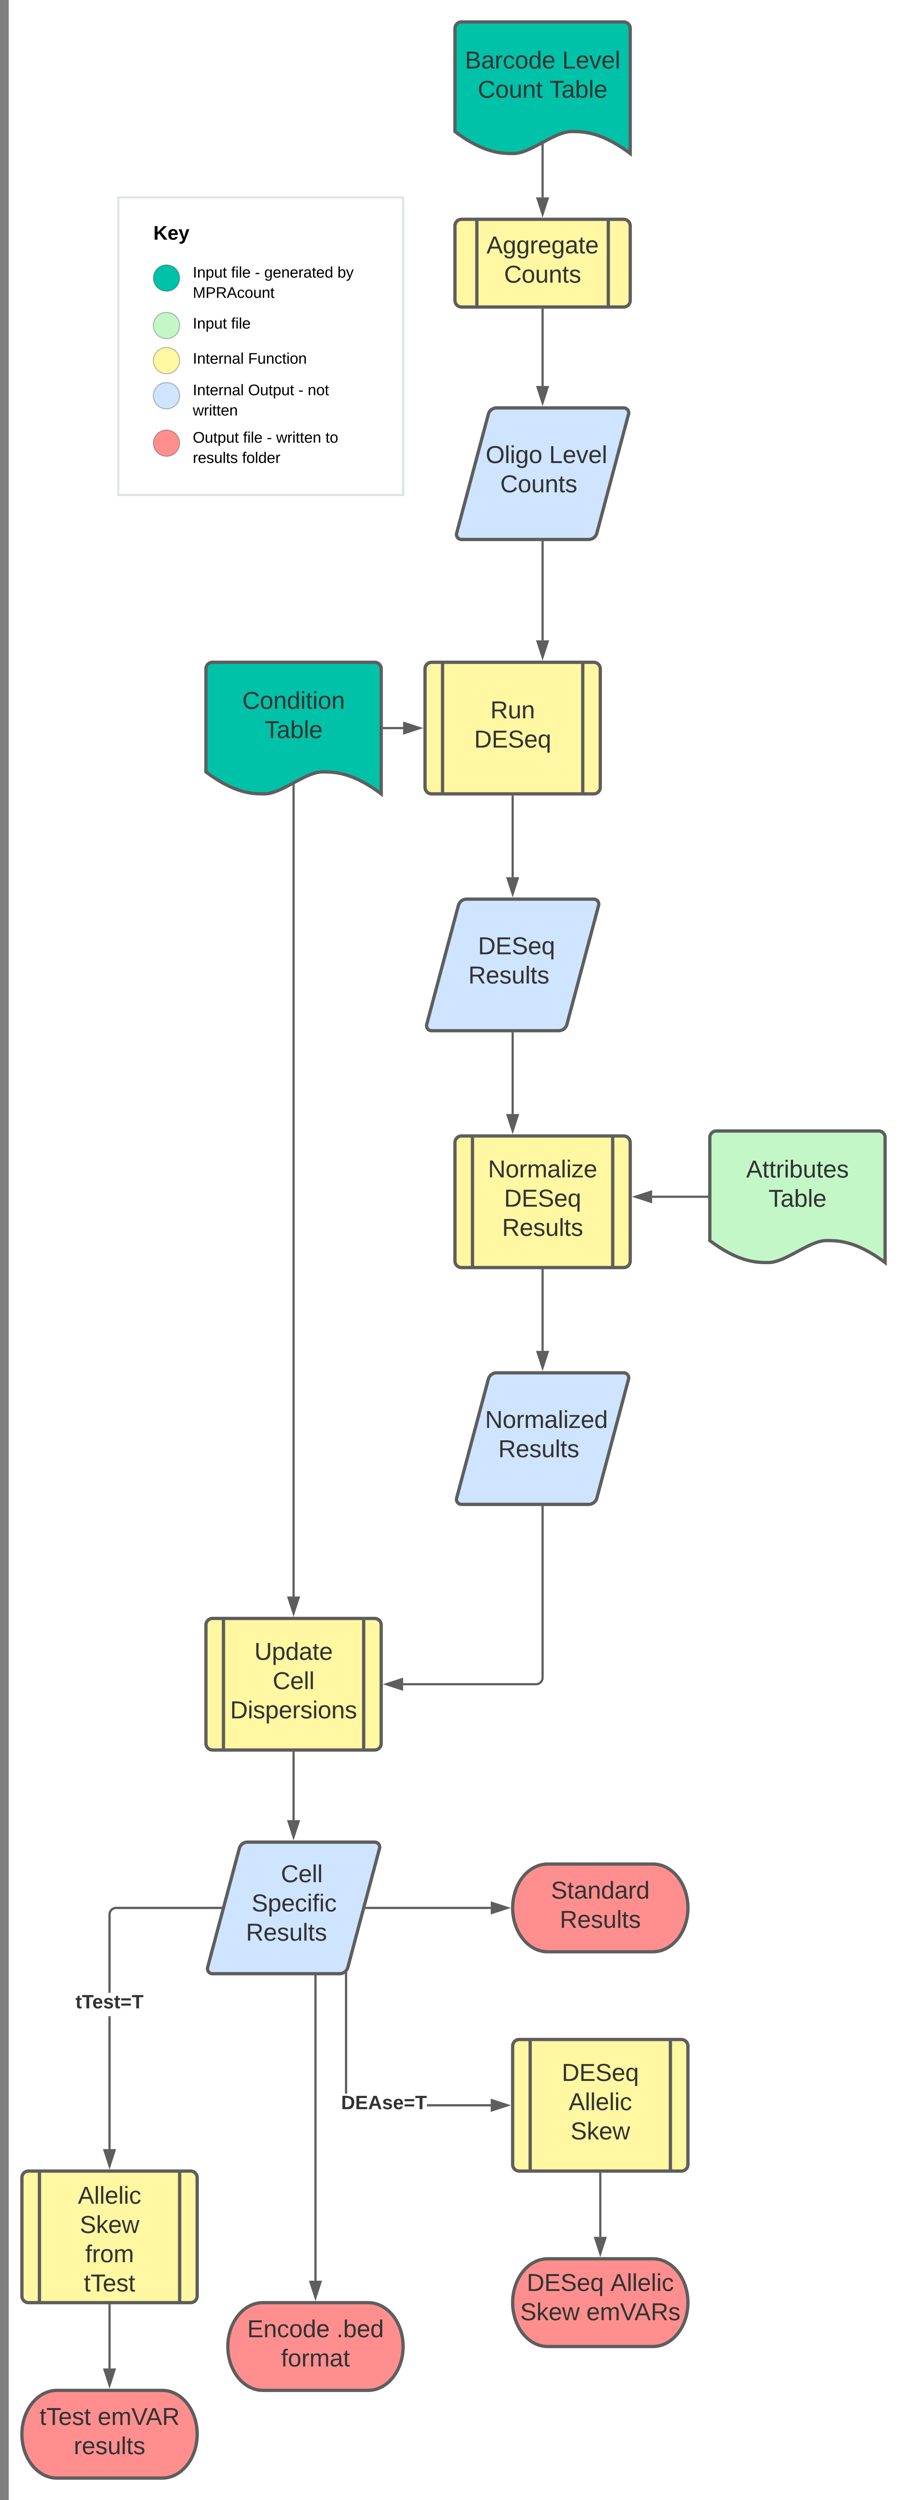 <svg xmlns="http://www.w3.org/2000/svg" xmlns:xlink="http://www.w3.org/1999/xlink" xmlns:lucid="lucid" width="828" height="2280"><rect width="100%" height="100%" fill="#808080" stroke="none"/><g transform="translate(8 0)" lucid:page-tab-id="0_0"><path d="M0 0h1760v2656H0z" fill="#fff"/><path d="M407.33 26a6 6 0 0 1 6-6h148a6 6 0 0 1 6 6v114c-26.72-20.04-43.36-20.04-53.44-20.04-16 0-37.3 20.04-53.3 20.04-9.9 0-26.7 0-53.27-20.04z" stroke="#5e5e5e" stroke-width="3" fill="#00c2a8"/><use xlink:href="#a" transform="matrix(1,0,0,1,412.333,25) translate(4.074 37.465)"/><use xlink:href="#b" transform="matrix(1,0,0,1,412.333,25) translate(92.901 37.465)"/><use xlink:href="#c" transform="matrix(1,0,0,1,412.333,25) translate(15.833 64.132)"/><use xlink:href="#d" transform="matrix(1,0,0,1,412.333,25) translate(81.204 64.132)"/><path d="M640 1037.44a6 6 0 0 1 6-6h148a6 6 0 0 1 6 6v114c-26.72-20.04-43.36-20.04-53.44-20.04-16 0-37.28 20.04-53.28 20.04-9.92 0-26.72 0-53.28-20.04z" stroke="#5e5e5e" stroke-width="3" fill="#c3f7c8"/><use xlink:href="#e" transform="matrix(1,0,0,1,645,1036.443) translate(28.148 37.465)"/><use xlink:href="#d" transform="matrix(1,0,0,1,645,1036.443) translate(48.519 64.132)"/><path d="M180 610a6 6 0 0 1 6-6h148a6 6 0 0 1 6 6v114c-26.72-20.04-43.36-20.04-53.44-20.04-16 0-37.28 20.04-53.28 20.04-9.92 0-26.72 0-53.28-20.04z" stroke="#5e5e5e" stroke-width="3" fill="#00c2a8"/><use xlink:href="#f" transform="matrix(1,0,0,1,185,609) translate(28.179 37.465)"/><use xlink:href="#d" transform="matrix(1,0,0,1,185,609) translate(48.519 64.132)"/><path d="M407.33 206a6 6 0 0 1 6-6h148a6 6 0 0 1 6 6v68a6 6 0 0 1-6 6h-148a6 6 0 0 1-6-6z" stroke="#5e5e5e" stroke-width="3" fill="#fff7a1"/><path d="M427.33 200v80m120-80v80" stroke="#5e5e5e" stroke-width="3" fill="none"/><use xlink:href="#g" transform="matrix(1,0,0,1,443.333,212) translate(-7.204 19.111)"/><use xlink:href="#h" transform="matrix(1,0,0,1,443.333,212) translate(8.846 45.778)"/><path d="M437.8 377.8a7.8 7.8 0 0 1 7.53-5.8h116a4.6 4.6 0 0 1 4.46 5.8l-28.92 108.4a7.8 7.8 0 0 1-7.55 5.8h-116a4.6 4.6 0 0 1-4.45-5.8z" stroke="#5e5e5e" stroke-width="3" fill="#cfe4ff"/><use xlink:href="#i" transform="matrix(1,0,0,1,412.333,377) translate(23.042 45.278)"/><use xlink:href="#b" transform="matrix(1,0,0,1,412.333,377) translate(80.943 45.278)"/><use xlink:href="#h" transform="matrix(1,0,0,1,412.333,377) translate(36.351 71.944)"/><path d="M380 610a6 6 0 0 1 6-6h148a6 6 0 0 1 6 6v108a6 6 0 0 1-6 6H386a6 6 0 0 1-6-6z" stroke="#5e5e5e" stroke-width="3" fill="#fff7a1"/><path d="M396 604v120m128-120v120" stroke="#5e5e5e" stroke-width="3" fill="none"/><use xlink:href="#j" transform="matrix(1,0,0,1,405,609) translate(34.66 46.111)"/><use xlink:href="#k" transform="matrix(1,0,0,1,405,609) translate(19.846 72.778)"/><path d="M410.45 825.8A7.8 7.8 0 0 1 418 820h116a4.6 4.6 0 0 1 4.45 5.8l-28.9 108.4A7.8 7.8 0 0 1 502 940H386a4.6 4.6 0 0 1-4.45-5.8z" stroke="#5e5e5e" stroke-width="3" fill="#cfe4ff"/><use xlink:href="#l" transform="matrix(1,0,0,1,385,825) translate(43.351 45.278)"/><use xlink:href="#m" transform="matrix(1,0,0,1,385,825) translate(34.53 71.944)"/><path d="M407.33 1042a6 6 0 0 1 6-6h148a6 6 0 0 1 6 6v108a6 6 0 0 1-6 6h-148a6 6 0 0 1-6-6z" stroke="#5e5e5e" stroke-width="3" fill="#fff7a1"/><path d="M423.33 1036v120m128-120v120" stroke="#5e5e5e" stroke-width="3" fill="none"/><use xlink:href="#n" transform="matrix(1,0,0,1,439.333,1048) translate(-1.846 25.778)"/><use xlink:href="#o" transform="matrix(1,0,0,1,439.333,1048) translate(12.846 52.444)"/><use xlink:href="#m" transform="matrix(1,0,0,1,439.333,1048) translate(11.025 79.111)"/><path d="M437.8 1257.8a7.8 7.8 0 0 1 7.53-5.8h116a4.6 4.6 0 0 1 4.46 5.8l-28.92 108.4a7.8 7.8 0 0 1-7.55 5.8h-116a4.6 4.6 0 0 1-4.45-5.8z" stroke="#5e5e5e" stroke-width="3" fill="#cfe4ff"/><use xlink:href="#p" transform="matrix(1,0,0,1,412.333,1257) translate(22.486 45.278)"/><use xlink:href="#m" transform="matrix(1,0,0,1,412.333,1257) translate(34.53 71.944)"/><path d="M487.33 1158.5v73.5" stroke="#5e5e5e" stroke-width="2" fill="none"/><path d="M488.33 1158.53h-2v-1.03h2z" stroke="#5e5e5e" stroke-width=".05" fill="#5e5e5e"/><path d="M487.33 1247.26L482.7 1233h9.27z" stroke="#5e5e5e" stroke-width="2" fill="#5e5e5e"/><path d="M180 1482a6 6 0 0 1 6-6h148a6 6 0 0 1 6 6v108a6 6 0 0 1-6 6H186a6 6 0 0 1-6-6z" stroke="#5e5e5e" stroke-width="3" fill="#fff7a1"/><path d="M196 1476v120m128-120v120" stroke="#5e5e5e" stroke-width="3" fill="none"/><use xlink:href="#q" transform="matrix(1,0,0,1,212,1488) translate(12.228 25.778)"/><use xlink:href="#r" transform="matrix(1,0,0,1,212,1488) translate(28.957 52.444)"/><use xlink:href="#s" transform="matrix(1,0,0,1,212,1488) translate(-9.901 79.111)"/><path d="M210.45 1685.8a7.8 7.8 0 0 1 7.55-5.8h116a4.6 4.6 0 0 1 4.45 5.8l-28.9 108.4a7.8 7.8 0 0 1-7.55 5.8H186a4.6 4.6 0 0 1-4.45-5.8z" stroke="#5e5e5e" stroke-width="3" fill="#cfe4ff"/><use xlink:href="#t" transform="matrix(1,0,0,1,185,1685) translate(63.462 31.528)"/><use xlink:href="#u" transform="matrix(1,0,0,1,185,1685) translate(36.678 58.194)"/><use xlink:href="#m" transform="matrix(1,0,0,1,185,1685) translate(31.53 84.861)"/><path d="M588 1700c17.67 0 32 17.9 32 40s-14.33 40-32 40h-96c-17.67 0-32-17.9-32-40s14.33-40 32-40z" stroke="#5e5e5e" stroke-width="3" fill="#ff8f8f"/><use xlink:href="#v" transform="matrix(1,0,0,1,465,1705) translate(29.974 26.528)"/><use xlink:href="#m" transform="matrix(1,0,0,1,465,1705) translate(38.03 53.194)"/><path d="M12 1986a6 6 0 0 1 6-6h148a6 6 0 0 1 6 6v108a6 6 0 0 1-6 6H18a6 6 0 0 1-6-6z" stroke="#5e5e5e" stroke-width="3" fill="#fff7a1"/><path d="M28 1980v120m128-120v120" stroke="#5e5e5e" stroke-width="3" fill="none"/><use xlink:href="#w" transform="matrix(1,0,0,1,44,1992) translate(19.111 17.778)"/><use xlink:href="#x" transform="matrix(1,0,0,1,44,1992) translate(20.87 44.444)"/><use xlink:href="#y" transform="matrix(1,0,0,1,44,1992) translate(25.84 71.111)"/><use xlink:href="#z" transform="matrix(1,0,0,1,44,1992) translate(24.574 97.778)"/><path d="M460 1866a6 6 0 0 1 6-6h148a6 6 0 0 1 6 6v108a6 6 0 0 1-6 6H466a6 6 0 0 1-6-6z" stroke="#5e5e5e" stroke-width="3" fill="#fff7a1"/><path d="M476 1860v120m128-120v120" stroke="#5e5e5e" stroke-width="3" fill="none"/><use xlink:href="#l" transform="matrix(1,0,0,1,492,1872) translate(12.846 25.778)"/><use xlink:href="#A" transform="matrix(1,0,0,1,492,1872) translate(19.111 52.444)"/><use xlink:href="#B" transform="matrix(1,0,0,1,492,1872) translate(20.87 79.111)"/><path d="M328 2100c17.67 0 32 17.9 32 40s-14.33 40-32 40h-96c-17.67 0-32-17.9-32-40s14.33-40 32-40z" stroke="#5e5e5e" stroke-width="3" fill="#ff8f8f"/><use xlink:href="#C" transform="matrix(1,0,0,1,205,2105) translate(12.659 26.528)"/><use xlink:href="#D" transform="matrix(1,0,0,1,205,2105) translate(94.141 26.528)"/><use xlink:href="#E" transform="matrix(1,0,0,1,205,2105) translate(43.585 53.194)"/><path d="M93 1960h-2v-121.27h2zm100.45-219h-95.4l-.83.07-.76.18-.73.3-.67.4-.6.52-.5.6-.4.66-.3.73-.2.76-.06.82v71.36h-2v-71.44l.08-1.06.26-1.06.42-1.02.57-.94.72-.83.83-.72.94-.57 1.02-.42 1.06-.26 1.06-.08h95.5z" stroke="#5e5e5e" stroke-width=".05" fill="#5e5e5e"/><path d="M194.18 1741h-.76v-2h1.3z" fill="#5e5e5e"/><path d="M194.2 1741.03h-.8v-2.06h1.35zm-.75-2v1.94h.7l.53-1.94z" stroke="#5e5e5e" stroke-width=".05" fill="#5e5e5e"/><path d="M92 1975.26L87.36 1961h9.28z" fill="#5e5e5e"/><path d="M92 1978.5l-6-18.5h12zm-3.26-16.5l3.26 10.03 3.26-10.03z" stroke="#5e5e5e" stroke-width=".05" fill="#5e5e5e"/><use xlink:href="#F" transform="matrix(1,0,0,1,60.914,1817.401) translate(0 14.222)"/><path d="M440 1919v2h-58.22v-2zm-131.07-9.67h-2v-108.98h2z" stroke="#5e5e5e" stroke-width=".05" fill="#5e5e5e"/><path d="M308.93 1800.38h-2v-.3l.74-.5.92-.8.33-.4z" fill="#5e5e5e"/><path d="M308.96 1800.4h-2.05v-.34l.76-.5.9-.8.4-.44zm-.35-1.6l-.9.8-.74.5v.25h1.95v-1.9z" stroke="#5e5e5e" stroke-width=".05" fill="#5e5e5e"/><path d="M455.26 1920l-14.26 4.63v-9.27z" fill="#5e5e5e"/><path d="M458.5 1920l-18.5 6v-12zm-16.5 3.26l10.03-3.26-10.03-3.26z" stroke="#5e5e5e" stroke-width=".05" fill="#5e5e5e"/><use xlink:href="#G" transform="matrix(1,0,0,1,303.408,1909.333) translate(0 14.222)"/><path d="M140 2180c17.67 0 32 17.9 32 40s-14.33 40-32 40H44c-17.67 0-32-17.9-32-40s14.33-40 32-40z" stroke="#5e5e5e" stroke-width="3" fill="#ff8f8f"/><use xlink:href="#H" transform="matrix(1,0,0,1,17,2185) translate(11.116 26.528)"/><use xlink:href="#I" transform="matrix(1,0,0,1,17,2185) translate(64.141 26.528)"/><use xlink:href="#J" transform="matrix(1,0,0,1,17,2185) translate(42.351 53.194)"/><path d="M92 2102.5v57.5" stroke="#5e5e5e" stroke-width="2" fill="none"/><path d="M93 2102.53h-2v-1.03h2z" stroke="#5e5e5e" stroke-width=".05" fill="#5e5e5e"/><path d="M92 2175.26L87.36 2161h9.28z" stroke="#5e5e5e" stroke-width="2" fill="#5e5e5e"/><path d="M588 2060c17.67 0 32 17.9 32 40s-14.33 40-32 40h-96c-17.67 0-32-17.9-32-40s14.33-40 32-40z" stroke="#5e5e5e" stroke-width="3" fill="#ff8f8f"/><use xlink:href="#K" transform="matrix(1,0,0,1,465,2065) translate(7.875 24.34)"/><use xlink:href="#A" transform="matrix(1,0,0,1,465,2065) translate(84.357 24.34)"/><use xlink:href="#L" transform="matrix(1,0,0,1,465,2065) translate(1.857 51.007)"/><use xlink:href="#M" transform="matrix(1,0,0,1,465,2065) translate(62.289 51.007)"/><path d="M540 1982.5v57.5" stroke="#5e5e5e" stroke-width="2" fill="none"/><path d="M541 1982.53h-2v-1.03h2z" stroke="#5e5e5e" stroke-width=".05" fill="#5e5e5e"/><path d="M540 2055.26l-4.63-14.26h9.26z" stroke="#5e5e5e" stroke-width="2" fill="#5e5e5e"/><path d="M487.33 1374.5V1530a6 6 0 0 1-6 6H360" stroke="#5e5e5e" stroke-width="2" fill="none"/><path d="M488.33 1374.53h-2v-1.03h2z" stroke="#5e5e5e" stroke-width=".05" fill="#5e5e5e"/><path d="M344.74 1536l14.26-4.63v9.27z" stroke="#5e5e5e" stroke-width="2" fill="#5e5e5e"/><path d="M260 1598.5v61.5" stroke="#5e5e5e" stroke-width="2" fill="none"/><path d="M261 1598.53h-2v-1.03h2z" stroke="#5e5e5e" stroke-width=".05" fill="#5e5e5e"/><path d="M260 1675.26l-4.63-14.26h9.26z" stroke="#5e5e5e" stroke-width="2" fill="#5e5e5e"/><path d="M281 2080h-2v-277.5h2z" stroke="#5e5e5e" stroke-width=".05" fill="#5e5e5e"/><path d="M281 1802.53h-2v-1.03h2z" fill="#5e5e5e"/><path d="M281.02 1802.55h-2.04v-1.08h2.04zm-2-1.02v.97h1.96v-.97z" stroke="#5e5e5e" stroke-width=".05" fill="#5e5e5e"/><path d="M280 2095.26l-4.63-14.26h9.26z" fill="#5e5e5e"/><path d="M280 2098.5l-6-18.5h12zm-3.26-16.5l3.26 10.03 3.26-10.03z" stroke="#5e5e5e" stroke-width=".05" fill="#5e5e5e"/><path d="M487.33 132.44V180" stroke="#5e5e5e" stroke-width="2" fill="none"/><path d="M488.33 132.47h-2v-.52l2-1z" stroke="#5e5e5e" stroke-width=".05" fill="#5e5e5e"/><path d="M487.33 195.26L482.7 181h9.27z" stroke="#5e5e5e" stroke-width="2" fill="#5e5e5e"/><path d="M487.33 282.5V352" stroke="#5e5e5e" stroke-width="2" fill="none"/><path d="M488.33 282.53h-2v-1.03h2z" stroke="#5e5e5e" stroke-width=".05" fill="#5e5e5e"/><path d="M487.33 367.26L482.7 353h9.27z" stroke="#5e5e5e" stroke-width="2" fill="#5e5e5e"/><path d="M487.33 494.5V584" stroke="#5e5e5e" stroke-width="2" fill="none"/><path d="M488.33 494.53h-2v-1.03h2z" stroke="#5e5e5e" stroke-width=".05" fill="#5e5e5e"/><path d="M487.33 599.26L482.7 585h9.27z" stroke="#5e5e5e" stroke-width="2" fill="#5e5e5e"/><path d="M460 726.5V800" stroke="#5e5e5e" stroke-width="2" fill="none"/><path d="M461 726.53h-2v-1.03h2z" stroke="#5e5e5e" stroke-width=".05" fill="#5e5e5e"/><path d="M460 815.26L455.37 801h9.26z" stroke="#5e5e5e" stroke-width="2" fill="#5e5e5e"/><path d="M460 942.5v73.5" stroke="#5e5e5e" stroke-width="2" fill="none"/><path d="M461 942.53h-2v-1.03h2z" stroke="#5e5e5e" stroke-width=".05" fill="#5e5e5e"/><path d="M460 1031.26l-4.63-14.26h9.26z" stroke="#5e5e5e" stroke-width="2" fill="#5e5e5e"/><path d="M342.5 664H360" stroke="#5e5e5e" stroke-width="2" fill="none"/><path d="M342.53 665h-1.03v-2h1.03z" stroke="#5e5e5e" stroke-width=".05" fill="#5e5e5e"/><path d="M375.26 664L361 668.63v-9.26z" stroke="#5e5e5e" stroke-width="2" fill="#5e5e5e"/><path d="M260 716.44V1456" stroke="#5e5e5e" stroke-width="2" fill="none"/><path d="M261 716.47h-2v-.52l2-1z" stroke="#5e5e5e" stroke-width=".05" fill="#5e5e5e"/><path d="M260 1471.26l-4.63-14.26h9.26z" stroke="#5e5e5e" stroke-width="2" fill="#5e5e5e"/><path d="M637.5 1091.44h-50.16" stroke="#5e5e5e" stroke-width="2" fill="none"/><path d="M638.5 1092.44h-1.03v-2h1.03z" stroke="#5e5e5e" stroke-width=".05" fill="#5e5e5e"/><path d="M572.07 1091.44l14.26-4.63v9.28z" stroke="#5e5e5e" stroke-width="2" fill="#5e5e5e"/><path d="M326.55 1740H440" stroke="#5e5e5e" stroke-width="2" fill="none"/><path d="M326.58 1741h-1.3l.54-2h.76z" stroke="#5e5e5e" stroke-width=".05" fill="#5e5e5e"/><path d="M455.26 1740l-14.26 4.63v-9.27z" stroke="#5e5e5e" stroke-width="2" fill="#5e5e5e"/><path d="M100 180h260v271.44H100z" stroke="#dfe3e8" stroke-width="2" fill="#fff"/><path d="M156 253.6c0 6.63-5.37 12-12 12s-12-5.37-12-12 5.37-12 12-12 12 5.37 12 12z" stroke="#000" stroke-opacity=".25" fill="#00c2a8"/><path d="M156 296.88c0 6.63-5.37 12-12 12s-12-5.37-12-12 5.37-12 12-12 12 5.37 12 12z" stroke="#000" stroke-opacity=".25" fill="#c3f7c8"/><path d="M156 328.88c0 6.63-5.37 12-12 12s-12-5.37-12-12 5.37-12 12-12 12 5.37 12 12z" stroke="#000" stroke-opacity=".25" fill="#fff7a1"/><path d="M156 360.88c0 6.63-5.37 12-12 12s-12-5.37-12-12 5.37-12 12-12 12 5.37 12 12z" stroke="#000" stroke-opacity=".25" fill="#cfe4ff"/><path d="M156 404.16c0 6.63-5.37 12-12 12s-12-5.37-12-12 5.37-12 12-12 12 5.37 12 12z" stroke="#000" stroke-opacity=".25" fill="#ff8f8f"/><g><use xlink:href="#N" transform="matrix(1,0,0,1,132,204) translate(0 14.6)"/></g><g><use xlink:href="#O" transform="matrix(1,0,0,1,168,316.88) translate(0 14.8)"/><use xlink:href="#P" transform="matrix(1,0,0,1,168,316.88) translate(50.478 14.8)"/></g><g><use xlink:href="#O" transform="matrix(1,0,0,1,168,348.88) translate(0 11.56)"/><use xlink:href="#Q" transform="matrix(1,0,0,1,168,348.88) translate(50.478 11.56)"/><use xlink:href="#R" transform="matrix(1,0,0,1,168,348.88) translate(96.367 11.56)"/><use xlink:href="#S" transform="matrix(1,0,0,1,168,348.88) translate(104.883 11.56)"/><use xlink:href="#T" transform="matrix(1,0,0,1,168,348.88) translate(0 30.04)"/></g><g><use xlink:href="#U" transform="matrix(1,0,0,1,168,392.16) translate(0 11.56)"/><use xlink:href="#V" transform="matrix(1,0,0,1,168,392.16) translate(45.889 11.56)"/><use xlink:href="#R" transform="matrix(1,0,0,1,168,392.16) translate(67.589 11.56)"/><use xlink:href="#W" transform="matrix(1,0,0,1,168,392.16) translate(76.106 11.56)"/><use xlink:href="#X" transform="matrix(1,0,0,1,168,392.16) translate(121.1 11.56)"/><use xlink:href="#Y" transform="matrix(1,0,0,1,168,392.16) translate(0 30.04)"/><use xlink:href="#Z" transform="matrix(1,0,0,1,168,392.16) translate(45.033 30.04)"/></g><g><use xlink:href="#aa" transform="matrix(1,0,0,1,168,241.6) translate(0 11.56)"/><use xlink:href="#V" transform="matrix(1,0,0,1,168,241.6) translate(35 11.56)"/><use xlink:href="#R" transform="matrix(1,0,0,1,168,241.6) translate(56.7 11.56)"/><use xlink:href="#ab" transform="matrix(1,0,0,1,168,241.6) translate(65.217 11.56)"/><use xlink:href="#ac" transform="matrix(1,0,0,1,168,241.6) translate(132.067 11.56)"/><use xlink:href="#ad" transform="matrix(1,0,0,1,168,241.6) translate(0 30.04)"/></g><g><use xlink:href="#aa" transform="matrix(1,0,0,1,168,284.88) translate(0 14.8)"/><use xlink:href="#ae" transform="matrix(1,0,0,1,168,284.88) translate(35 14.8)"/></g><defs><path fill="#333" d="M160-131c35 5 61 23 61 61C221 17 115-2 30 0v-248c76 3 177-17 177 60 0 33-19 50-47 57zm-97-11c50-1 110 9 110-42 0-47-63-36-110-37v79zm0 115c55-2 124 14 124-45 0-56-70-42-124-44v89" id="af"/><path fill="#333" d="M141-36C126-15 110 5 73 4 37 3 15-17 15-53c-1-64 63-63 125-63 3-35-9-54-41-54-24 1-41 7-42 31l-33-3c5-37 33-52 76-52 45 0 72 20 72 64v82c-1 20 7 32 28 27v20c-31 9-61-2-59-35zM48-53c0 20 12 33 32 33 41-3 63-29 60-74-43 2-92-5-92 41" id="ag"/><path fill="#333" d="M114-163C36-179 61-72 57 0H25l-1-190h30c1 12-1 29 2 39 6-27 23-49 58-41v29" id="ah"/><path fill="#333" d="M96-169c-40 0-48 33-48 73s9 75 48 75c24 0 41-14 43-38l32 2c-6 37-31 61-74 61-59 0-76-41-82-99-10-93 101-131 147-64 4 7 5 14 7 22l-32 3c-4-21-16-35-41-35" id="ai"/><path fill="#333" d="M100-194c62-1 85 37 85 99 1 63-27 99-86 99S16-35 15-95c0-66 28-99 85-99zM99-20c44 1 53-31 53-75 0-43-8-75-51-75s-53 32-53 75 10 74 51 75" id="aj"/><path fill="#333" d="M85-194c31 0 48 13 60 33l-1-100h32l1 261h-30c-2-10 0-23-3-31C134-8 116 4 85 4 32 4 16-35 15-94c0-66 23-100 70-100zm9 24c-40 0-46 34-46 75 0 40 6 74 45 74 42 0 51-32 51-76 0-42-9-74-50-73" id="ak"/><path fill="#333" d="M100-194c63 0 86 42 84 106H49c0 40 14 67 53 68 26 1 43-12 49-29l28 8c-11 28-37 45-77 45C44 4 14-33 15-96c1-61 26-98 85-98zm52 81c6-60-76-77-97-28-3 7-6 17-6 28h103" id="al"/><g id="a"><use transform="matrix(0.062,0,0,0.062,0,0)" xlink:href="#af"/><use transform="matrix(0.062,0,0,0.062,14.815,0)" xlink:href="#ag"/><use transform="matrix(0.062,0,0,0.062,27.16,0)" xlink:href="#ah"/><use transform="matrix(0.062,0,0,0.062,34.506,0)" xlink:href="#ai"/><use transform="matrix(0.062,0,0,0.062,45.617,0)" xlink:href="#aj"/><use transform="matrix(0.062,0,0,0.062,57.963,0)" xlink:href="#ak"/><use transform="matrix(0.062,0,0,0.062,70.309,0)" xlink:href="#al"/></g><path fill="#333" d="M30 0v-248h33v221h125V0H30" id="am"/><path fill="#333" d="M108 0H70L1-190h34L89-25l56-165h34" id="an"/><path fill="#333" d="M24 0v-261h32V0H24" id="ao"/><g id="b"><use transform="matrix(0.062,0,0,0.062,0,0)" xlink:href="#am"/><use transform="matrix(0.062,0,0,0.062,12.346,0)" xlink:href="#al"/><use transform="matrix(0.062,0,0,0.062,24.691,0)" xlink:href="#an"/><use transform="matrix(0.062,0,0,0.062,35.802,0)" xlink:href="#al"/><use transform="matrix(0.062,0,0,0.062,48.148,0)" xlink:href="#ao"/></g><path fill="#333" d="M212-179c-10-28-35-45-73-45-59 0-87 40-87 99 0 60 29 101 89 101 43 0 62-24 78-52l27 14C228-24 195 4 139 4 59 4 22-46 18-125c-6-104 99-153 187-111 19 9 31 26 39 46" id="ap"/><path fill="#333" d="M84 4C-5 8 30-112 23-190h32v120c0 31 7 50 39 49 72-2 45-101 50-169h31l1 190h-30c-1-10 1-25-2-33-11 22-28 36-60 37" id="aq"/><path fill="#333" d="M117-194c89-4 53 116 60 194h-32v-121c0-31-8-49-39-48C34-167 62-67 57 0H25l-1-190h30c1 10-1 24 2 32 11-22 29-35 61-36" id="ar"/><path fill="#333" d="M59-47c-2 24 18 29 38 22v24C64 9 27 4 27-40v-127H5v-23h24l9-43h21v43h35v23H59v120" id="as"/><g id="c"><use transform="matrix(0.062,0,0,0.062,0,0)" xlink:href="#ap"/><use transform="matrix(0.062,0,0,0.062,15.988,0)" xlink:href="#aj"/><use transform="matrix(0.062,0,0,0.062,28.333,0)" xlink:href="#aq"/><use transform="matrix(0.062,0,0,0.062,40.679,0)" xlink:href="#ar"/><use transform="matrix(0.062,0,0,0.062,53.025,0)" xlink:href="#as"/></g><path fill="#333" d="M127-220V0H93v-220H8v-28h204v28h-85" id="at"/><path fill="#333" d="M115-194c53 0 69 39 70 98 0 66-23 100-70 100C84 3 66-7 56-30L54 0H23l1-261h32v101c10-23 28-34 59-34zm-8 174c40 0 45-34 45-75 0-40-5-75-45-74-42 0-51 32-51 76 0 43 10 73 51 73" id="au"/><g id="d"><use transform="matrix(0.062,0,0,0.062,0,0)" xlink:href="#at"/><use transform="matrix(0.062,0,0,0.062,11.049,0)" xlink:href="#ag"/><use transform="matrix(0.062,0,0,0.062,23.395,0)" xlink:href="#au"/><use transform="matrix(0.062,0,0,0.062,35.741,0)" xlink:href="#ao"/><use transform="matrix(0.062,0,0,0.062,40.617,0)" xlink:href="#al"/></g><path fill="#333" d="M205 0l-28-72H64L36 0H1l101-248h38L239 0h-34zm-38-99l-47-123c-12 45-31 82-46 123h93" id="av"/><path fill="#333" d="M24-231v-30h32v30H24zM24 0v-190h32V0H24" id="aw"/><path fill="#333" d="M135-143c-3-34-86-38-87 0 15 53 115 12 119 90S17 21 10-45l28-5c4 36 97 45 98 0-10-56-113-15-118-90-4-57 82-63 122-42 12 7 21 19 24 35" id="ax"/><g id="e"><use transform="matrix(0.062,0,0,0.062,0,0)" xlink:href="#av"/><use transform="matrix(0.062,0,0,0.062,14.815,0)" xlink:href="#as"/><use transform="matrix(0.062,0,0,0.062,20.988,0)" xlink:href="#as"/><use transform="matrix(0.062,0,0,0.062,27.16,0)" xlink:href="#ah"/><use transform="matrix(0.062,0,0,0.062,34.506,0)" xlink:href="#aw"/><use transform="matrix(0.062,0,0,0.062,39.383,0)" xlink:href="#au"/><use transform="matrix(0.062,0,0,0.062,51.728,0)" xlink:href="#aq"/><use transform="matrix(0.062,0,0,0.062,64.074,0)" xlink:href="#as"/><use transform="matrix(0.062,0,0,0.062,70.247,0)" xlink:href="#al"/><use transform="matrix(0.062,0,0,0.062,82.593,0)" xlink:href="#ax"/></g><g id="f"><use transform="matrix(0.062,0,0,0.062,0,0)" xlink:href="#ap"/><use transform="matrix(0.062,0,0,0.062,15.988,0)" xlink:href="#aj"/><use transform="matrix(0.062,0,0,0.062,28.333,0)" xlink:href="#ar"/><use transform="matrix(0.062,0,0,0.062,40.679,0)" xlink:href="#ak"/><use transform="matrix(0.062,0,0,0.062,53.025,0)" xlink:href="#aw"/><use transform="matrix(0.062,0,0,0.062,57.901,0)" xlink:href="#as"/><use transform="matrix(0.062,0,0,0.062,64.074,0)" xlink:href="#aw"/><use transform="matrix(0.062,0,0,0.062,68.951,0)" xlink:href="#aj"/><use transform="matrix(0.062,0,0,0.062,81.296,0)" xlink:href="#ar"/></g><path fill="#333" d="M177-190C167-65 218 103 67 71c-23-6-38-20-44-43l32-5c15 47 100 32 89-28v-30C133-14 115 1 83 1 29 1 15-40 15-95c0-56 16-97 71-98 29-1 48 16 59 35 1-10 0-23 2-32h30zM94-22c36 0 50-32 50-73 0-42-14-75-50-75-39 0-46 34-46 75s6 73 46 73" id="ay"/><g id="g"><use transform="matrix(0.062,0,0,0.062,0,0)" xlink:href="#av"/><use transform="matrix(0.062,0,0,0.062,14.815,0)" xlink:href="#ay"/><use transform="matrix(0.062,0,0,0.062,27.16,0)" xlink:href="#ay"/><use transform="matrix(0.062,0,0,0.062,39.506,0)" xlink:href="#ah"/><use transform="matrix(0.062,0,0,0.062,46.852,0)" xlink:href="#al"/><use transform="matrix(0.062,0,0,0.062,59.198,0)" xlink:href="#ay"/><use transform="matrix(0.062,0,0,0.062,71.543,0)" xlink:href="#ag"/><use transform="matrix(0.062,0,0,0.062,83.889,0)" xlink:href="#as"/><use transform="matrix(0.062,0,0,0.062,90.062,0)" xlink:href="#al"/></g><g id="h"><use transform="matrix(0.062,0,0,0.062,0,0)" xlink:href="#ap"/><use transform="matrix(0.062,0,0,0.062,15.988,0)" xlink:href="#aj"/><use transform="matrix(0.062,0,0,0.062,28.333,0)" xlink:href="#aq"/><use transform="matrix(0.062,0,0,0.062,40.679,0)" xlink:href="#ar"/><use transform="matrix(0.062,0,0,0.062,53.025,0)" xlink:href="#as"/><use transform="matrix(0.062,0,0,0.062,59.198,0)" xlink:href="#ax"/></g><path fill="#333" d="M140-251c81 0 123 46 123 126C263-46 219 4 140 4 59 4 17-45 17-125s42-126 123-126zm0 227c63 0 89-41 89-101s-29-99-89-99c-61 0-89 39-89 99S79-25 140-24" id="az"/><g id="i"><use transform="matrix(0.062,0,0,0.062,0,0)" xlink:href="#az"/><use transform="matrix(0.062,0,0,0.062,17.284,0)" xlink:href="#ao"/><use transform="matrix(0.062,0,0,0.062,22.16,0)" xlink:href="#aw"/><use transform="matrix(0.062,0,0,0.062,27.037,0)" xlink:href="#ay"/><use transform="matrix(0.062,0,0,0.062,39.383,0)" xlink:href="#aj"/></g><path fill="#333" d="M233-177c-1 41-23 64-60 70L243 0h-38l-65-103H63V0H30v-248c88 3 205-21 203 71zM63-129c60-2 137 13 137-47 0-61-80-42-137-45v92" id="aA"/><g id="j"><use transform="matrix(0.062,0,0,0.062,0,0)" xlink:href="#aA"/><use transform="matrix(0.062,0,0,0.062,15.988,0)" xlink:href="#aq"/><use transform="matrix(0.062,0,0,0.062,28.333,0)" xlink:href="#ar"/></g><path fill="#333" d="M30-248c118-7 216 8 213 122C240-48 200 0 122 0H30v-248zM63-27c89 8 146-16 146-99s-60-101-146-95v194" id="aB"/><path fill="#333" d="M30 0v-248h187v28H63v79h144v27H63v87h162V0H30" id="aC"/><path fill="#333" d="M185-189c-5-48-123-54-124 2 14 75 158 14 163 119 3 78-121 87-175 55-17-10-28-26-33-46l33-7c5 56 141 63 141-1 0-78-155-14-162-118-5-82 145-84 179-34 5 7 8 16 11 25" id="aD"/><path fill="#333" d="M145-31C134-9 116 4 85 4 32 4 16-35 15-94c0-59 17-99 70-100 32-1 48 14 60 33 0-11-1-24 2-32h30l-1 268h-32zM93-21c41 0 51-33 51-76s-8-73-50-73c-40 0-46 35-46 75s5 74 45 74" id="aE"/><g id="k"><use transform="matrix(0.062,0,0,0.062,0,0)" xlink:href="#aB"/><use transform="matrix(0.062,0,0,0.062,15.988,0)" xlink:href="#aC"/><use transform="matrix(0.062,0,0,0.062,30.802,0)" xlink:href="#aD"/><use transform="matrix(0.062,0,0,0.062,45.617,0)" xlink:href="#al"/><use transform="matrix(0.062,0,0,0.062,57.963,0)" xlink:href="#aE"/></g><g id="l"><use transform="matrix(0.062,0,0,0.062,0,0)" xlink:href="#aB"/><use transform="matrix(0.062,0,0,0.062,15.988,0)" xlink:href="#aC"/><use transform="matrix(0.062,0,0,0.062,30.802,0)" xlink:href="#aD"/><use transform="matrix(0.062,0,0,0.062,45.617,0)" xlink:href="#al"/><use transform="matrix(0.062,0,0,0.062,57.963,0)" xlink:href="#aE"/></g><g id="m"><use transform="matrix(0.062,0,0,0.062,0,0)" xlink:href="#aA"/><use transform="matrix(0.062,0,0,0.062,15.988,0)" xlink:href="#al"/><use transform="matrix(0.062,0,0,0.062,28.333,0)" xlink:href="#ax"/><use transform="matrix(0.062,0,0,0.062,39.444,0)" xlink:href="#aq"/><use transform="matrix(0.062,0,0,0.062,51.79,0)" xlink:href="#ao"/><use transform="matrix(0.062,0,0,0.062,56.667,0)" xlink:href="#as"/><use transform="matrix(0.062,0,0,0.062,62.84,0)" xlink:href="#ax"/></g><path fill="#333" d="M190 0L58-211 59 0H30v-248h39L202-35l-2-213h31V0h-41" id="aF"/><path fill="#333" d="M210-169c-67 3-38 105-44 169h-31v-121c0-29-5-50-35-48C34-165 62-65 56 0H25l-1-190h30c1 10-1 24 2 32 10-44 99-50 107 0 11-21 27-35 58-36 85-2 47 119 55 194h-31v-121c0-29-5-49-35-48" id="aG"/><path fill="#333" d="M9 0v-24l116-142H16v-24h144v24L44-24h123V0H9" id="aH"/><g id="n"><use transform="matrix(0.062,0,0,0.062,0,0)" xlink:href="#aF"/><use transform="matrix(0.062,0,0,0.062,15.988,0)" xlink:href="#aj"/><use transform="matrix(0.062,0,0,0.062,28.333,0)" xlink:href="#ah"/><use transform="matrix(0.062,0,0,0.062,35.679,0)" xlink:href="#aG"/><use transform="matrix(0.062,0,0,0.062,54.136,0)" xlink:href="#ag"/><use transform="matrix(0.062,0,0,0.062,66.481,0)" xlink:href="#ao"/><use transform="matrix(0.062,0,0,0.062,71.358,0)" xlink:href="#aw"/><use transform="matrix(0.062,0,0,0.062,76.235,0)" xlink:href="#aH"/><use transform="matrix(0.062,0,0,0.062,87.346,0)" xlink:href="#al"/></g><g id="o"><use transform="matrix(0.062,0,0,0.062,0,0)" xlink:href="#aB"/><use transform="matrix(0.062,0,0,0.062,15.988,0)" xlink:href="#aC"/><use transform="matrix(0.062,0,0,0.062,30.802,0)" xlink:href="#aD"/><use transform="matrix(0.062,0,0,0.062,45.617,0)" xlink:href="#al"/><use transform="matrix(0.062,0,0,0.062,57.963,0)" xlink:href="#aE"/></g><g id="p"><use transform="matrix(0.062,0,0,0.062,0,0)" xlink:href="#aF"/><use transform="matrix(0.062,0,0,0.062,15.988,0)" xlink:href="#aj"/><use transform="matrix(0.062,0,0,0.062,28.333,0)" xlink:href="#ah"/><use transform="matrix(0.062,0,0,0.062,35.679,0)" xlink:href="#aG"/><use transform="matrix(0.062,0,0,0.062,54.136,0)" xlink:href="#ag"/><use transform="matrix(0.062,0,0,0.062,66.481,0)" xlink:href="#ao"/><use transform="matrix(0.062,0,0,0.062,71.358,0)" xlink:href="#aw"/><use transform="matrix(0.062,0,0,0.062,76.235,0)" xlink:href="#aH"/><use transform="matrix(0.062,0,0,0.062,87.346,0)" xlink:href="#al"/><use transform="matrix(0.062,0,0,0.062,99.691,0)" xlink:href="#ak"/></g><path fill="#333" d="M232-93c-1 65-40 97-104 97C67 4 28-28 28-90v-158h33c8 89-33 224 67 224 102 0 64-133 71-224h33v155" id="aI"/><path fill="#333" d="M115-194c55 1 70 41 70 98S169 2 115 4C84 4 66-9 55-30l1 105H24l-1-265h31l2 30c10-21 28-34 59-34zm-8 174c40 0 45-34 45-75s-6-73-45-74c-42 0-51 32-51 76 0 43 10 73 51 73" id="aJ"/><g id="q"><use transform="matrix(0.062,0,0,0.062,0,0)" xlink:href="#aI"/><use transform="matrix(0.062,0,0,0.062,15.988,0)" xlink:href="#aJ"/><use transform="matrix(0.062,0,0,0.062,28.333,0)" xlink:href="#ak"/><use transform="matrix(0.062,0,0,0.062,40.679,0)" xlink:href="#ag"/><use transform="matrix(0.062,0,0,0.062,53.025,0)" xlink:href="#as"/><use transform="matrix(0.062,0,0,0.062,59.198,0)" xlink:href="#al"/></g><g id="r"><use transform="matrix(0.062,0,0,0.062,0,0)" xlink:href="#ap"/><use transform="matrix(0.062,0,0,0.062,15.988,0)" xlink:href="#al"/><use transform="matrix(0.062,0,0,0.062,28.333,0)" xlink:href="#ao"/><use transform="matrix(0.062,0,0,0.062,33.21,0)" xlink:href="#ao"/></g><g id="s"><use transform="matrix(0.062,0,0,0.062,0,0)" xlink:href="#aB"/><use transform="matrix(0.062,0,0,0.062,15.988,0)" xlink:href="#aw"/><use transform="matrix(0.062,0,0,0.062,20.864,0)" xlink:href="#ax"/><use transform="matrix(0.062,0,0,0.062,31.975,0)" xlink:href="#aJ"/><use transform="matrix(0.062,0,0,0.062,44.321,0)" xlink:href="#al"/><use transform="matrix(0.062,0,0,0.062,56.667,0)" xlink:href="#ah"/><use transform="matrix(0.062,0,0,0.062,64.012,0)" xlink:href="#ax"/><use transform="matrix(0.062,0,0,0.062,75.123,0)" xlink:href="#aw"/><use transform="matrix(0.062,0,0,0.062,80,0)" xlink:href="#aj"/><use transform="matrix(0.062,0,0,0.062,92.346,0)" xlink:href="#ar"/><use transform="matrix(0.062,0,0,0.062,104.691,0)" xlink:href="#ax"/></g><g id="t"><use transform="matrix(0.062,0,0,0.062,0,0)" xlink:href="#ap"/><use transform="matrix(0.062,0,0,0.062,15.988,0)" xlink:href="#al"/><use transform="matrix(0.062,0,0,0.062,28.333,0)" xlink:href="#ao"/><use transform="matrix(0.062,0,0,0.062,33.21,0)" xlink:href="#ao"/></g><path fill="#333" d="M101-234c-31-9-42 10-38 44h38v23H63V0H32v-167H5v-23h27c-7-52 17-82 69-68v24" id="aK"/><g id="u"><use transform="matrix(0.062,0,0,0.062,0,0)" xlink:href="#aD"/><use transform="matrix(0.062,0,0,0.062,14.815,0)" xlink:href="#aJ"/><use transform="matrix(0.062,0,0,0.062,27.16,0)" xlink:href="#al"/><use transform="matrix(0.062,0,0,0.062,39.506,0)" xlink:href="#ai"/><use transform="matrix(0.062,0,0,0.062,50.617,0)" xlink:href="#aw"/><use transform="matrix(0.062,0,0,0.062,55.494,0)" xlink:href="#aK"/><use transform="matrix(0.062,0,0,0.062,61.667,0)" xlink:href="#aw"/><use transform="matrix(0.062,0,0,0.062,66.543,0)" xlink:href="#ai"/></g><g id="v"><use transform="matrix(0.062,0,0,0.062,0,0)" xlink:href="#aD"/><use transform="matrix(0.062,0,0,0.062,14.815,0)" xlink:href="#as"/><use transform="matrix(0.062,0,0,0.062,20.988,0)" xlink:href="#ag"/><use transform="matrix(0.062,0,0,0.062,33.333,0)" xlink:href="#ar"/><use transform="matrix(0.062,0,0,0.062,45.679,0)" xlink:href="#ak"/><use transform="matrix(0.062,0,0,0.062,58.025,0)" xlink:href="#ag"/><use transform="matrix(0.062,0,0,0.062,70.37,0)" xlink:href="#ah"/><use transform="matrix(0.062,0,0,0.062,77.716,0)" xlink:href="#ak"/></g><g id="w"><use transform="matrix(0.062,0,0,0.062,0,0)" xlink:href="#av"/><use transform="matrix(0.062,0,0,0.062,14.815,0)" xlink:href="#ao"/><use transform="matrix(0.062,0,0,0.062,19.691,0)" xlink:href="#ao"/><use transform="matrix(0.062,0,0,0.062,24.568,0)" xlink:href="#al"/><use transform="matrix(0.062,0,0,0.062,36.914,0)" xlink:href="#ao"/><use transform="matrix(0.062,0,0,0.062,41.79,0)" xlink:href="#aw"/><use transform="matrix(0.062,0,0,0.062,46.667,0)" xlink:href="#ai"/></g><path fill="#333" d="M143 0L79-87 56-68V0H24v-261h32v163l83-92h37l-77 82L181 0h-38" id="aL"/><path fill="#333" d="M206 0h-36l-40-164L89 0H53L-1-190h32L70-26l43-164h34l41 164 42-164h31" id="aM"/><g id="x"><use transform="matrix(0.062,0,0,0.062,0,0)" xlink:href="#aD"/><use transform="matrix(0.062,0,0,0.062,14.815,0)" xlink:href="#aL"/><use transform="matrix(0.062,0,0,0.062,25.926,0)" xlink:href="#al"/><use transform="matrix(0.062,0,0,0.062,38.272,0)" xlink:href="#aM"/></g><g id="y"><use transform="matrix(0.062,0,0,0.062,0,0)" xlink:href="#aK"/><use transform="matrix(0.062,0,0,0.062,6.173,0)" xlink:href="#ah"/><use transform="matrix(0.062,0,0,0.062,13.519,0)" xlink:href="#aj"/><use transform="matrix(0.062,0,0,0.062,25.864,0)" xlink:href="#aG"/></g><g id="z"><use transform="matrix(0.062,0,0,0.062,0,0)" xlink:href="#as"/><use transform="matrix(0.062,0,0,0.062,6.173,0)" xlink:href="#at"/><use transform="matrix(0.062,0,0,0.062,17.222,0)" xlink:href="#al"/><use transform="matrix(0.062,0,0,0.062,29.568,0)" xlink:href="#ax"/><use transform="matrix(0.062,0,0,0.062,40.679,0)" xlink:href="#as"/></g><g id="A"><use transform="matrix(0.062,0,0,0.062,0,0)" xlink:href="#av"/><use transform="matrix(0.062,0,0,0.062,14.815,0)" xlink:href="#ao"/><use transform="matrix(0.062,0,0,0.062,19.691,0)" xlink:href="#ao"/><use transform="matrix(0.062,0,0,0.062,24.568,0)" xlink:href="#al"/><use transform="matrix(0.062,0,0,0.062,36.914,0)" xlink:href="#ao"/><use transform="matrix(0.062,0,0,0.062,41.79,0)" xlink:href="#aw"/><use transform="matrix(0.062,0,0,0.062,46.667,0)" xlink:href="#ai"/></g><g id="B"><use transform="matrix(0.062,0,0,0.062,0,0)" xlink:href="#aD"/><use transform="matrix(0.062,0,0,0.062,14.815,0)" xlink:href="#aL"/><use transform="matrix(0.062,0,0,0.062,25.926,0)" xlink:href="#al"/><use transform="matrix(0.062,0,0,0.062,38.272,0)" xlink:href="#aM"/></g><g id="C"><use transform="matrix(0.062,0,0,0.062,0,0)" xlink:href="#aC"/><use transform="matrix(0.062,0,0,0.062,14.815,0)" xlink:href="#ar"/><use transform="matrix(0.062,0,0,0.062,27.16,0)" xlink:href="#ai"/><use transform="matrix(0.062,0,0,0.062,38.272,0)" xlink:href="#aj"/><use transform="matrix(0.062,0,0,0.062,50.617,0)" xlink:href="#ak"/><use transform="matrix(0.062,0,0,0.062,62.963,0)" xlink:href="#al"/></g><path fill="#333" d="M33 0v-38h34V0H33" id="aN"/><g id="D"><use transform="matrix(0.062,0,0,0.062,0,0)" xlink:href="#aN"/><use transform="matrix(0.062,0,0,0.062,6.173,0)" xlink:href="#au"/><use transform="matrix(0.062,0,0,0.062,18.519,0)" xlink:href="#al"/><use transform="matrix(0.062,0,0,0.062,30.864,0)" xlink:href="#ak"/></g><g id="E"><use transform="matrix(0.062,0,0,0.062,0,0)" xlink:href="#aK"/><use transform="matrix(0.062,0,0,0.062,6.173,0)" xlink:href="#aj"/><use transform="matrix(0.062,0,0,0.062,18.519,0)" xlink:href="#ah"/><use transform="matrix(0.062,0,0,0.062,25.864,0)" xlink:href="#aG"/><use transform="matrix(0.062,0,0,0.062,44.321,0)" xlink:href="#ag"/><use transform="matrix(0.062,0,0,0.062,56.667,0)" xlink:href="#as"/></g><path fill="#333" d="M115-3C79 11 28 4 28-45v-112H4v-33h27l15-45h31v45h36v33H77v99c-1 23 16 31 38 25v30" id="aO"/><path fill="#333" d="M136-208V0H84v-208H4v-40h212v40h-80" id="aP"/><path fill="#333" d="M185-48c-13 30-37 53-82 52C43 2 14-33 14-96s30-98 90-98c62 0 83 45 84 108H66c0 31 8 55 39 56 18 0 30-7 34-22zm-45-69c5-46-57-63-70-21-2 6-4 13-4 21h74" id="aQ"/><path fill="#333" d="M137-138c1-29-70-34-71-4 15 46 118 7 119 86 1 83-164 76-172 9l43-7c4 19 20 25 44 25 33 8 57-30 24-41C81-84 22-81 20-136c-2-80 154-74 161-7" id="aR"/><path fill="#333" d="M15-148v-39h180v39H15zm0 97v-39h180v39H15" id="aS"/><g id="F"><use transform="matrix(0.049,0,0,0.049,0,0)" xlink:href="#aO"/><use transform="matrix(0.049,0,0,0.049,5.877,0)" xlink:href="#aP"/><use transform="matrix(0.049,0,0,0.049,15.358,0)" xlink:href="#aQ"/><use transform="matrix(0.049,0,0,0.049,25.235,0)" xlink:href="#aR"/><use transform="matrix(0.049,0,0,0.049,35.111,0)" xlink:href="#aO"/><use transform="matrix(0.049,0,0,0.049,40.988,0)" xlink:href="#aS"/><use transform="matrix(0.049,0,0,0.049,51.358,0)" xlink:href="#aP"/></g><path fill="#333" d="M24-248c120-7 223 5 221 122C244-46 201 0 124 0H24v-248zM76-40c74 7 117-18 117-86 0-67-45-88-117-82v168" id="aT"/><path fill="#333" d="M24 0v-248h195v40H76v63h132v40H76v65h150V0H24" id="aU"/><path fill="#333" d="M199 0l-22-63H83L61 0H9l90-248h61L250 0h-51zm-33-102l-36-108c-10 38-24 72-36 108h72" id="aV"/><g id="G"><use transform="matrix(0.049,0,0,0.049,0,0)" xlink:href="#aT"/><use transform="matrix(0.049,0,0,0.049,12.79,0)" xlink:href="#aU"/><use transform="matrix(0.049,0,0,0.049,24.642,0)" xlink:href="#aV"/><use transform="matrix(0.049,0,0,0.049,37.432,0)" xlink:href="#aR"/><use transform="matrix(0.049,0,0,0.049,47.309,0)" xlink:href="#aQ"/><use transform="matrix(0.049,0,0,0.049,57.185,0)" xlink:href="#aS"/><use transform="matrix(0.049,0,0,0.049,67.556,0)" xlink:href="#aP"/></g><g id="H"><use transform="matrix(0.062,0,0,0.062,0,0)" xlink:href="#as"/><use transform="matrix(0.062,0,0,0.062,6.173,0)" xlink:href="#at"/><use transform="matrix(0.062,0,0,0.062,17.222,0)" xlink:href="#al"/><use transform="matrix(0.062,0,0,0.062,29.568,0)" xlink:href="#ax"/><use transform="matrix(0.062,0,0,0.062,40.679,0)" xlink:href="#as"/></g><path fill="#333" d="M137 0h-34L2-248h35l83 218 83-218h36" id="aW"/><g id="I"><use transform="matrix(0.062,0,0,0.062,0,0)" xlink:href="#al"/><use transform="matrix(0.062,0,0,0.062,12.346,0)" xlink:href="#aG"/><use transform="matrix(0.062,0,0,0.062,30.802,0)" xlink:href="#aW"/><use transform="matrix(0.062,0,0,0.062,43.951,0)" xlink:href="#av"/><use transform="matrix(0.062,0,0,0.062,58.765,0)" xlink:href="#aA"/></g><g id="J"><use transform="matrix(0.062,0,0,0.062,0,0)" xlink:href="#ah"/><use transform="matrix(0.062,0,0,0.062,7.346,0)" xlink:href="#al"/><use transform="matrix(0.062,0,0,0.062,19.691,0)" xlink:href="#ax"/><use transform="matrix(0.062,0,0,0.062,30.802,0)" xlink:href="#aq"/><use transform="matrix(0.062,0,0,0.062,43.148,0)" xlink:href="#ao"/><use transform="matrix(0.062,0,0,0.062,48.025,0)" xlink:href="#as"/><use transform="matrix(0.062,0,0,0.062,54.198,0)" xlink:href="#ax"/></g><g id="K"><use transform="matrix(0.062,0,0,0.062,0,0)" xlink:href="#aB"/><use transform="matrix(0.062,0,0,0.062,15.988,0)" xlink:href="#aC"/><use transform="matrix(0.062,0,0,0.062,30.802,0)" xlink:href="#aD"/><use transform="matrix(0.062,0,0,0.062,45.617,0)" xlink:href="#al"/><use transform="matrix(0.062,0,0,0.062,57.963,0)" xlink:href="#aE"/></g><g id="L"><use transform="matrix(0.062,0,0,0.062,0,0)" xlink:href="#aD"/><use transform="matrix(0.062,0,0,0.062,14.815,0)" xlink:href="#aL"/><use transform="matrix(0.062,0,0,0.062,25.926,0)" xlink:href="#al"/><use transform="matrix(0.062,0,0,0.062,38.272,0)" xlink:href="#aM"/></g><g id="M"><use transform="matrix(0.062,0,0,0.062,0,0)" xlink:href="#al"/><use transform="matrix(0.062,0,0,0.062,12.346,0)" xlink:href="#aG"/><use transform="matrix(0.062,0,0,0.062,30.802,0)" xlink:href="#aW"/><use transform="matrix(0.062,0,0,0.062,43.951,0)" xlink:href="#av"/><use transform="matrix(0.062,0,0,0.062,58.765,0)" xlink:href="#aA"/><use transform="matrix(0.062,0,0,0.062,74.753,0)" xlink:href="#ax"/></g><path d="M195 0l-88-114-31 24V0H24v-248h52v113l112-113h60L142-143 257 0h-62" id="aX"/><path d="M185-48c-13 30-37 53-82 52C43 2 14-33 14-96s30-98 90-98c62 0 83 45 84 108H66c0 31 8 55 39 56 18 0 30-7 34-22zm-45-69c5-46-57-63-70-21-2 6-4 13-4 21h74" id="aY"/><path d="M123 10C108 53 80 86 19 72V37c35 8 53-11 59-39L3-190h52l48 148c12-52 28-100 44-148h51" id="aZ"/><g id="N"><use transform="matrix(0.05,0,0,0.05,0,0)" xlink:href="#aX"/><use transform="matrix(0.05,0,0,0.05,12.95,0)" xlink:href="#aY"/><use transform="matrix(0.05,0,0,0.05,22.95,0)" xlink:href="#aZ"/></g><path d="M33 0v-248h34V0H33" id="ba"/><path d="M117-194c89-4 53 116 60 194h-32v-121c0-31-8-49-39-48C34-167 62-67 57 0H25l-1-190h30c1 10-1 24 2 32 11-22 29-35 61-36" id="bb"/><path d="M59-47c-2 24 18 29 38 22v24C64 9 27 4 27-40v-127H5v-23h24l9-43h21v43h35v23H59v120" id="bc"/><path d="M100-194c63 0 86 42 84 106H49c0 40 14 67 53 68 26 1 43-12 49-29l28 8c-11 28-37 45-77 45C44 4 14-33 15-96c1-61 26-98 85-98zm52 81c6-60-76-77-97-28-3 7-6 17-6 28h103" id="bd"/><path d="M114-163C36-179 61-72 57 0H25l-1-190h30c1 12-1 29 2 39 6-27 23-49 58-41v29" id="be"/><path d="M141-36C126-15 110 5 73 4 37 3 15-17 15-53c-1-64 63-63 125-63 3-35-9-54-41-54-24 1-41 7-42 31l-33-3c5-37 33-52 76-52 45 0 72 20 72 64v82c-1 20 7 32 28 27v20c-31 9-61-2-59-35zM48-53c0 20 12 33 32 33 41-3 63-29 60-74-43 2-92-5-92 41" id="bf"/><path d="M24 0v-261h32V0H24" id="bg"/><g id="O"><use transform="matrix(0.039,0,0,0.039,0,0)" xlink:href="#ba"/><use transform="matrix(0.039,0,0,0.039,3.889,0)" xlink:href="#bb"/><use transform="matrix(0.039,0,0,0.039,11.667,0)" xlink:href="#bc"/><use transform="matrix(0.039,0,0,0.039,15.556,0)" xlink:href="#bd"/><use transform="matrix(0.039,0,0,0.039,23.333,0)" xlink:href="#be"/><use transform="matrix(0.039,0,0,0.039,27.961,0)" xlink:href="#bb"/><use transform="matrix(0.039,0,0,0.039,35.739,0)" xlink:href="#bf"/><use transform="matrix(0.039,0,0,0.039,43.517,0)" xlink:href="#bg"/></g><path d="M63-220v92h138v28H63V0H30v-248h175v28H63" id="bh"/><path d="M84 4C-5 8 30-112 23-190h32v120c0 31 7 50 39 49 72-2 45-101 50-169h31l1 190h-30c-1-10 1-25-2-33-11 22-28 36-60 37" id="bi"/><path d="M96-169c-40 0-48 33-48 73s9 75 48 75c24 0 41-14 43-38l32 2c-6 37-31 61-74 61-59 0-76-41-82-99-10-93 101-131 147-64 4 7 5 14 7 22l-32 3c-4-21-16-35-41-35" id="bj"/><path d="M24-231v-30h32v30H24zM24 0v-190h32V0H24" id="bk"/><path d="M100-194c62-1 85 37 85 99 1 63-27 99-86 99S16-35 15-95c0-66 28-99 85-99zM99-20c44 1 53-31 53-75 0-43-8-75-51-75s-53 32-53 75 10 74 51 75" id="bl"/><g id="P"><use transform="matrix(0.039,0,0,0.039,0,0)" xlink:href="#bh"/><use transform="matrix(0.039,0,0,0.039,8.517,0)" xlink:href="#bi"/><use transform="matrix(0.039,0,0,0.039,16.294,0)" xlink:href="#bb"/><use transform="matrix(0.039,0,0,0.039,24.072,0)" xlink:href="#bj"/><use transform="matrix(0.039,0,0,0.039,31.072,0)" xlink:href="#bc"/><use transform="matrix(0.039,0,0,0.039,34.961,0)" xlink:href="#bk"/><use transform="matrix(0.039,0,0,0.039,38.033,0)" xlink:href="#bl"/><use transform="matrix(0.039,0,0,0.039,45.811,0)" xlink:href="#bb"/></g><path d="M140-251c81 0 123 46 123 126C263-46 219 4 140 4 59 4 17-45 17-125s42-126 123-126zm0 227c63 0 89-41 89-101s-29-99-89-99c-61 0-89 39-89 99S79-25 140-24" id="bm"/><path d="M115-194c55 1 70 41 70 98S169 2 115 4C84 4 66-9 55-30l1 105H24l-1-265h31l2 30c10-21 28-34 59-34zm-8 174c40 0 45-34 45-75s-6-73-45-74c-42 0-51 32-51 76 0 43 10 73 51 73" id="bn"/><g id="Q"><use transform="matrix(0.039,0,0,0.039,0,0)" xlink:href="#bm"/><use transform="matrix(0.039,0,0,0.039,10.889,0)" xlink:href="#bi"/><use transform="matrix(0.039,0,0,0.039,18.667,0)" xlink:href="#bc"/><use transform="matrix(0.039,0,0,0.039,22.556,0)" xlink:href="#bn"/><use transform="matrix(0.039,0,0,0.039,30.333,0)" xlink:href="#bi"/><use transform="matrix(0.039,0,0,0.039,38.111,0)" xlink:href="#bc"/></g><path d="M16-82v-28h88v28H16" id="bo"/><use transform="matrix(0.039,0,0,0.039,0,0)" xlink:href="#bo" id="R"/><g id="S"><use transform="matrix(0.039,0,0,0.039,0,0)" xlink:href="#bb"/><use transform="matrix(0.039,0,0,0.039,7.778,0)" xlink:href="#bl"/><use transform="matrix(0.039,0,0,0.039,15.556,0)" xlink:href="#bc"/></g><path d="M206 0h-36l-40-164L89 0H53L-1-190h32L70-26l43-164h34l41 164 42-164h31" id="bp"/><g id="T"><use transform="matrix(0.039,0,0,0.039,0,0)" xlink:href="#bp"/><use transform="matrix(0.039,0,0,0.039,10.072,0)" xlink:href="#be"/><use transform="matrix(0.039,0,0,0.039,14.7,0)" xlink:href="#bk"/><use transform="matrix(0.039,0,0,0.039,17.772,0)" xlink:href="#bc"/><use transform="matrix(0.039,0,0,0.039,21.661,0)" xlink:href="#bc"/><use transform="matrix(0.039,0,0,0.039,25.55,0)" xlink:href="#bd"/><use transform="matrix(0.039,0,0,0.039,33.328,0)" xlink:href="#bb"/></g><g id="U"><use transform="matrix(0.039,0,0,0.039,0,0)" xlink:href="#bm"/><use transform="matrix(0.039,0,0,0.039,10.889,0)" xlink:href="#bi"/><use transform="matrix(0.039,0,0,0.039,18.667,0)" xlink:href="#bc"/><use transform="matrix(0.039,0,0,0.039,22.556,0)" xlink:href="#bn"/><use transform="matrix(0.039,0,0,0.039,30.333,0)" xlink:href="#bi"/><use transform="matrix(0.039,0,0,0.039,38.111,0)" xlink:href="#bc"/></g><path d="M101-234c-31-9-42 10-38 44h38v23H63V0H32v-167H5v-23h27c-7-52 17-82 69-68v24" id="bq"/><g id="V"><use transform="matrix(0.039,0,0,0.039,0,0)" xlink:href="#bq"/><use transform="matrix(0.039,0,0,0.039,3.889,0)" xlink:href="#bk"/><use transform="matrix(0.039,0,0,0.039,6.961,0)" xlink:href="#bg"/><use transform="matrix(0.039,0,0,0.039,10.033,0)" xlink:href="#bd"/></g><g id="W"><use transform="matrix(0.039,0,0,0.039,0,0)" xlink:href="#bp"/><use transform="matrix(0.039,0,0,0.039,10.072,0)" xlink:href="#be"/><use transform="matrix(0.039,0,0,0.039,14.7,0)" xlink:href="#bk"/><use transform="matrix(0.039,0,0,0.039,17.772,0)" xlink:href="#bc"/><use transform="matrix(0.039,0,0,0.039,21.661,0)" xlink:href="#bc"/><use transform="matrix(0.039,0,0,0.039,25.55,0)" xlink:href="#bd"/><use transform="matrix(0.039,0,0,0.039,33.328,0)" xlink:href="#bb"/></g><g id="X"><use transform="matrix(0.039,0,0,0.039,0,0)" xlink:href="#bc"/><use transform="matrix(0.039,0,0,0.039,3.889,0)" xlink:href="#bl"/></g><path d="M135-143c-3-34-86-38-87 0 15 53 115 12 119 90S17 21 10-45l28-5c4 36 97 45 98 0-10-56-113-15-118-90-4-57 82-63 122-42 12 7 21 19 24 35" id="br"/><g id="Y"><use transform="matrix(0.039,0,0,0.039,0,0)" xlink:href="#be"/><use transform="matrix(0.039,0,0,0.039,4.628,0)" xlink:href="#bd"/><use transform="matrix(0.039,0,0,0.039,12.406,0)" xlink:href="#br"/><use transform="matrix(0.039,0,0,0.039,19.406,0)" xlink:href="#bi"/><use transform="matrix(0.039,0,0,0.039,27.183,0)" xlink:href="#bg"/><use transform="matrix(0.039,0,0,0.039,30.256,0)" xlink:href="#bc"/><use transform="matrix(0.039,0,0,0.039,34.144,0)" xlink:href="#br"/></g><path d="M85-194c31 0 48 13 60 33l-1-100h32l1 261h-30c-2-10 0-23-3-31C134-8 116 4 85 4 32 4 16-35 15-94c0-66 23-100 70-100zm9 24c-40 0-46 34-46 75 0 40 6 74 45 74 42 0 51-32 51-76 0-42-9-74-50-73" id="bs"/><g id="Z"><use transform="matrix(0.039,0,0,0.039,0,0)" xlink:href="#bq"/><use transform="matrix(0.039,0,0,0.039,3.889,0)" xlink:href="#bl"/><use transform="matrix(0.039,0,0,0.039,11.667,0)" xlink:href="#bg"/><use transform="matrix(0.039,0,0,0.039,14.739,0)" xlink:href="#bs"/><use transform="matrix(0.039,0,0,0.039,22.517,0)" xlink:href="#bd"/><use transform="matrix(0.039,0,0,0.039,30.294,0)" xlink:href="#be"/></g><g id="aa"><use transform="matrix(0.039,0,0,0.039,0,0)" xlink:href="#ba"/><use transform="matrix(0.039,0,0,0.039,3.889,0)" xlink:href="#bb"/><use transform="matrix(0.039,0,0,0.039,11.667,0)" xlink:href="#bn"/><use transform="matrix(0.039,0,0,0.039,19.444,0)" xlink:href="#bi"/><use transform="matrix(0.039,0,0,0.039,27.222,0)" xlink:href="#bc"/></g><path d="M177-190C167-65 218 103 67 71c-23-6-38-20-44-43l32-5c15 47 100 32 89-28v-30C133-14 115 1 83 1 29 1 15-40 15-95c0-56 16-97 71-98 29-1 48 16 59 35 1-10 0-23 2-32h30zM94-22c36 0 50-32 50-73 0-42-14-75-50-75-39 0-46 34-46 75s6 73 46 73" id="bt"/><g id="ab"><use transform="matrix(0.039,0,0,0.039,0,0)" xlink:href="#bt"/><use transform="matrix(0.039,0,0,0.039,7.778,0)" xlink:href="#bd"/><use transform="matrix(0.039,0,0,0.039,15.556,0)" xlink:href="#bb"/><use transform="matrix(0.039,0,0,0.039,23.333,0)" xlink:href="#bd"/><use transform="matrix(0.039,0,0,0.039,31.111,0)" xlink:href="#be"/><use transform="matrix(0.039,0,0,0.039,35.739,0)" xlink:href="#bf"/><use transform="matrix(0.039,0,0,0.039,43.517,0)" xlink:href="#bc"/><use transform="matrix(0.039,0,0,0.039,47.406,0)" xlink:href="#bd"/><use transform="matrix(0.039,0,0,0.039,55.183,0)" xlink:href="#bs"/></g><path d="M115-194c53 0 69 39 70 98 0 66-23 100-70 100C84 3 66-7 56-30L54 0H23l1-261h32v101c10-23 28-34 59-34zm-8 174c40 0 45-34 45-75 0-40-5-75-45-74-42 0-51 32-51 76 0 43 10 73 51 73" id="bu"/><path d="M179-190L93 31C79 59 56 82 12 73V49c39 6 53-20 64-50L1-190h34L92-34l54-156h33" id="bv"/><g id="ac"><use transform="matrix(0.039,0,0,0.039,0,0)" xlink:href="#bu"/><use transform="matrix(0.039,0,0,0.039,7.778,0)" xlink:href="#bv"/></g><path d="M240 0l2-218c-23 76-54 145-80 218h-23L58-218 59 0H30v-248h44l77 211c21-75 51-140 76-211h43V0h-30" id="bw"/><path d="M30-248c87 1 191-15 191 75 0 78-77 80-158 76V0H30v-248zm33 125c57 0 124 11 124-50 0-59-68-47-124-48v98" id="bx"/><path d="M233-177c-1 41-23 64-60 70L243 0h-38l-65-103H63V0H30v-248c88 3 205-21 203 71zM63-129c60-2 137 13 137-47 0-61-80-42-137-45v92" id="by"/><path d="M205 0l-28-72H64L36 0H1l101-248h38L239 0h-34zm-38-99l-47-123c-12 45-31 82-46 123h93" id="bz"/><g id="ad"><use transform="matrix(0.039,0,0,0.039,0,0)" xlink:href="#bw"/><use transform="matrix(0.039,0,0,0.039,11.628,0)" xlink:href="#bx"/><use transform="matrix(0.039,0,0,0.039,20.961,0)" xlink:href="#by"/><use transform="matrix(0.039,0,0,0.039,31.033,0)" xlink:href="#bz"/><use transform="matrix(0.039,0,0,0.039,40.367,0)" xlink:href="#bj"/><use transform="matrix(0.039,0,0,0.039,47.367,0)" xlink:href="#bl"/><use transform="matrix(0.039,0,0,0.039,55.144,0)" xlink:href="#bi"/><use transform="matrix(0.039,0,0,0.039,62.922,0)" xlink:href="#bb"/><use transform="matrix(0.039,0,0,0.039,70.7,0)" xlink:href="#bc"/></g><g id="ae"><use transform="matrix(0.039,0,0,0.039,0,0)" xlink:href="#bq"/><use transform="matrix(0.039,0,0,0.039,3.889,0)" xlink:href="#bk"/><use transform="matrix(0.039,0,0,0.039,6.961,0)" xlink:href="#bg"/><use transform="matrix(0.039,0,0,0.039,10.033,0)" xlink:href="#bd"/></g></defs></g></svg>